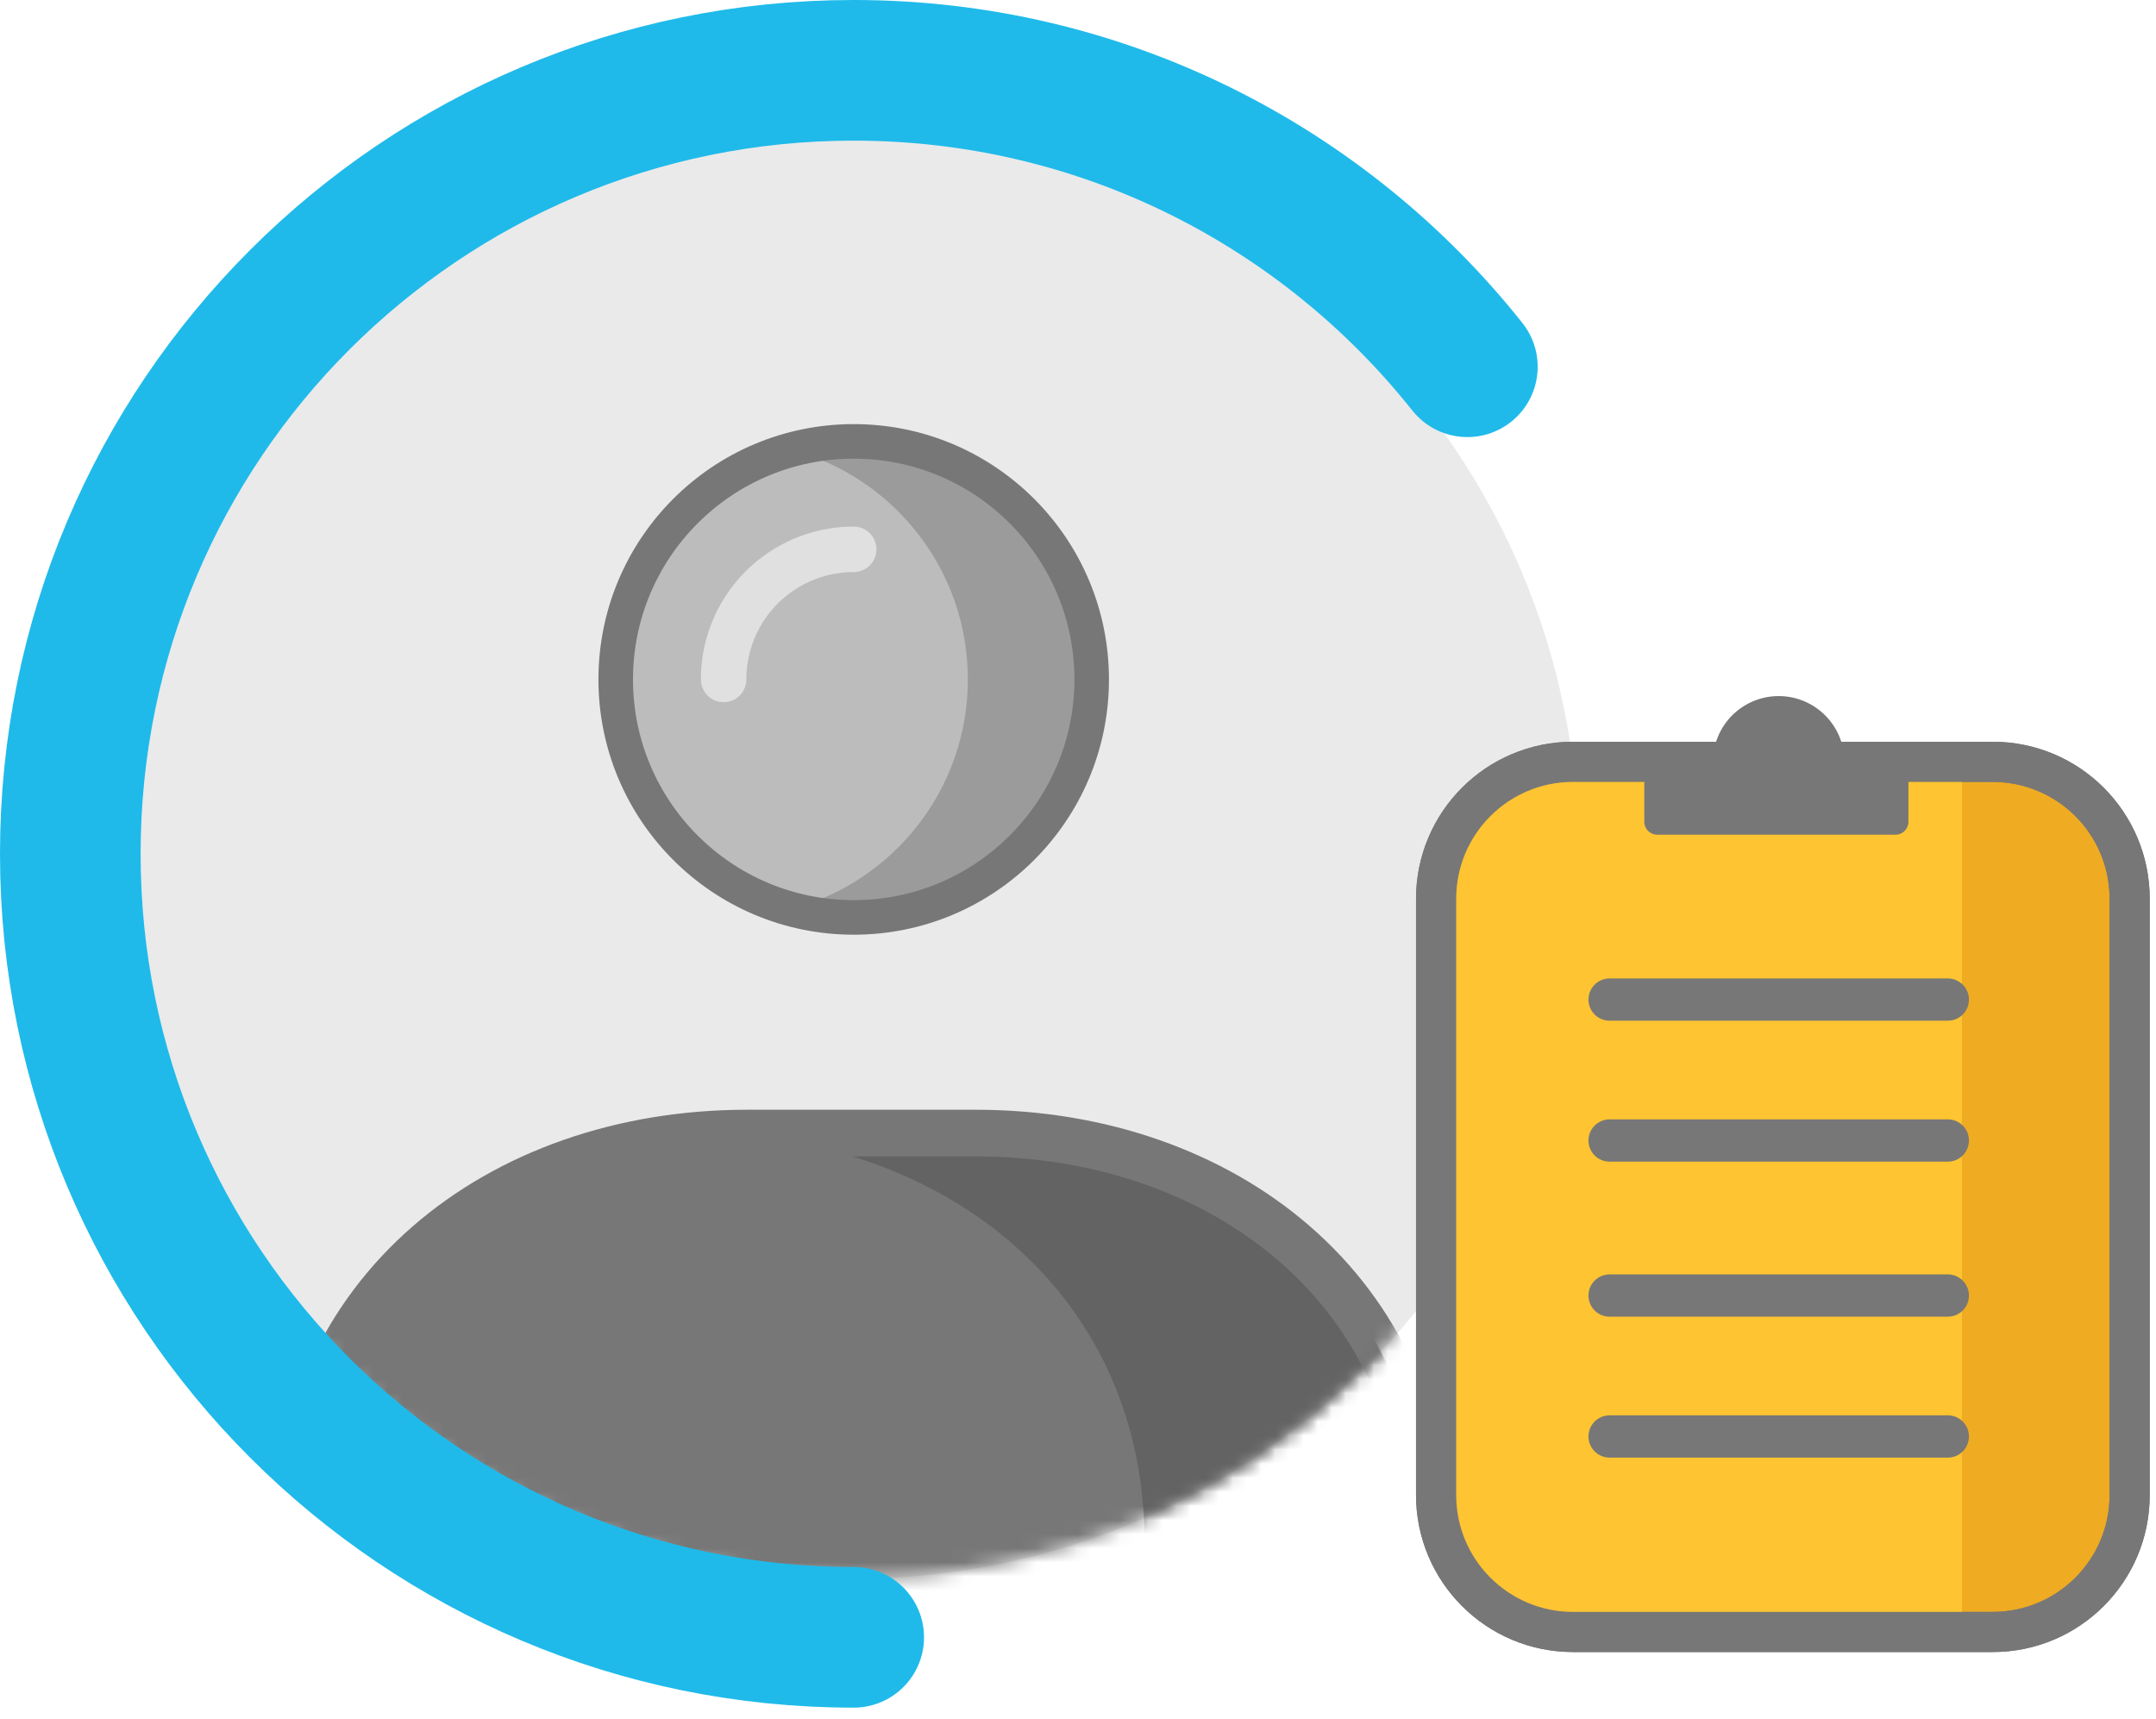 <svg height="122" viewBox="0 0 153 122" width="153" xmlns="http://www.w3.org/2000/svg" xmlns:xlink="http://www.w3.org/1999/xlink"><mask id="a" fill="#fff"><path d="m.143 52.22c0 28.408 23.031 51.438 51.44 51.438s51.439-23.03 51.439-51.438c0-28.41-23.03-51.44-51.439-51.44s-51.44 23.03-51.44 51.44" fill="#fff" fill-rule="evenodd"/></mask><mask id="b" fill="#fff"><path d="m.143 52.22c0 28.408 23.031 51.438 51.44 51.438s51.439-23.03 51.439-51.438c0-28.41-23.03-51.44-51.439-51.44s-51.44 23.03-51.44 51.44" fill="#fff" fill-rule="evenodd"/></mask><mask id="c" fill="#fff"><path d="m.143 52.22c0 28.408 23.031 51.438 51.44 51.438s51.439-23.03 51.439-51.438c0-28.41-23.03-51.44-51.439-51.44s-51.44 23.03-51.44 51.44" fill="#fff" fill-rule="evenodd"/></mask><mask id="d" fill="#fff"><path d="m.143 52.22c0 28.408 23.031 51.438 51.44 51.438s51.439-23.03 51.439-51.438c0-28.41-23.03-51.44-51.439-51.44s-51.44 23.03-51.44 51.44" fill="#fff" fill-rule="evenodd"/></mask><mask id="e" fill="#fff"><path d="m.143 52.22c0 28.408 23.031 51.438 51.44 51.438s51.439-23.03 51.439-51.438c0-28.41-23.03-51.44-51.439-51.44s-51.44 23.03-51.44 51.44" fill="#fff" fill-rule="evenodd"/></mask><mask id="f" fill="#fff"><path d="m.143 52.22c0 28.408 23.031 51.438 51.44 51.438s51.439-23.03 51.439-51.438c0-28.41-23.03-51.44-51.439-51.44s-51.44 23.03-51.44 51.44z" fill="#fff" fill-rule="evenodd"/></mask><mask id="g" fill="#fff"><path d="m.143 52.22c0 28.408 23.031 51.438 51.44 51.438s51.439-23.03 51.439-51.438c0-28.41-23.03-51.44-51.439-51.44s-51.44 23.03-51.44 51.44z" fill="#fff" fill-rule="evenodd"/></mask><g fill="none" fill-rule="evenodd"><path d="m9.143 60.58c0-28.409 23.03-51.439 51.44-51.439s51.44 23.03 51.44 51.44c0 28.408-23.03 51.438-51.44 51.438s-51.44-23.03-51.44-51.439" fill="#eaeaea"/><path d="m34.694 39.847c0-9.327 7.562-16.889 16.89-16.889 9.326 0 16.887 7.562 16.887 16.89 0 9.326-7.56 16.887-16.888 16.887-9.327 0-16.889-7.56-16.889-16.888" fill="#bcbcbc" mask="url(#a)" transform="translate(9 8.361)"/><path d="m42.352 39.847a9.23 9.23 0 0 1 9.23-9.23" mask="url(#b)" stroke="#e0e0e0" stroke-linecap="round" stroke-linejoin="round" stroke-width="3.228" transform="translate(9 8.361)"/><path d="m51.583 22.959c-1.522 0-2.991.22-4.394.598 7.193 1.936 12.495 8.486 12.495 16.29 0 7.805-5.302 14.355-12.495 16.29 1.403.379 2.872.599 4.394.599 9.327 0 16.888-7.561 16.888-16.888s-7.561-16.89-16.888-16.89" fill="#9b9b9b" mask="url(#c)" transform="translate(9 8.361)"/><path d="m60.24 72.036h-16.227c-17.69 0-32.03 11.33-32.03 29.02v13.288h80.287v-13.289c0-17.689-14.34-29.019-32.03-29.019" fill="#777" mask="url(#d)" transform="translate(9 8.361)"/><path d="m60.24 72.064h-16.227c-.616 0-1.302.004-1.909.03 16.836.757 30.12 11.888 30.12 28.962v14.008h20v-14.008c0-17.69-14.295-28.992-31.984-28.992" fill="#636363" mask="url(#e)" transform="translate(9 8.361)"/><g stroke-linecap="round" stroke-linejoin="round"><path d="m60.24 72.036h-16.227c-17.69 0-32.03 11.33-32.03 29.02v13.288h80.287v-13.289c0-17.689-14.34-29.019-32.03-29.019z" mask="url(#f)" stroke="#777" stroke-width="3.311" transform="translate(9 8.361)"/><path d="m34.694 39.847c0-9.327 7.562-16.889 16.89-16.889 9.326 0 16.887 7.562 16.887 16.89 0 9.326-7.56 16.887-16.888 16.887-9.327 0-16.889-7.56-16.889-16.888z" mask="url(#g)" stroke="#777" stroke-width="2.452" transform="translate(9 8.361)"/><path d="m60.583 116.176c-30.704 0-55.594-24.89-55.594-55.593 0-30.704 24.89-55.594 55.594-55.594 17.642 0 33.364 8.217 43.548 21.034" stroke="#1fbaea" stroke-width="9.979"/></g><path d="m141.417 115.796h-29.791c-5.364 0-9.713-4.35-9.713-9.713v-42.314c0-5.364 4.349-9.713 9.713-9.713h29.79c5.366 0 9.714 4.349 9.714 9.713v42.314c0 5.364-4.348 9.713-9.713 9.713" fill="#efab22"/><path d="m141.417 115.796h-29.791c-5.364 0-9.713-4.35-9.713-9.713v-42.314c0-5.364 4.349-9.713 9.713-9.713h29.79c5.366 0 9.714 4.349 9.714 9.713v42.314c0 5.364-4.348 9.713-9.713 9.713z" stroke="#777" stroke-linecap="round" stroke-linejoin="round" stroke-width="2.849"/><path d="m112.032 54.425h27.192v61h-27.192c-5.365 0-9.808-3.978-9.808-9.342v-42.314c0-5.364 4.443-9.343 9.808-9.343" fill="#ffc431"/><path d="m141.417 115.796h-29.791c-5.364 0-9.713-4.35-9.713-9.713v-42.314c0-5.364 4.349-9.713 9.713-9.713h29.79c5.366 0 9.714 4.349 9.714 9.713v42.314c0 5.364-4.348 9.713-9.713 9.713z" stroke="#777" stroke-linecap="round" stroke-linejoin="round" stroke-width="2.849"/><path d="m134.513 59.226h-16.907a.918.918 0 0 1 -.918-.918v-3.334c0-.507.411-.918.918-.918h16.907c.507 0 .918.41.918.918v3.334a.918.918 0 0 1 -.918.918" fill="#777"/><path d="m114.225 70.925h24" fill="#ffd473"/><path d="m114.225 70.925h24" stroke="#777" stroke-linecap="round" stroke-linejoin="round" stroke-width="3"/><path d="m114.225 80.925h24" fill="#ffd473"/><path d="m114.225 80.925h24" stroke="#777" stroke-linecap="round" stroke-linejoin="round" stroke-width="3"/><path d="m114.225 91.925h24" fill="#ffd473"/><path d="m114.225 91.925h24" stroke="#777" stroke-linecap="round" stroke-linejoin="round" stroke-width="3"/><path d="m114.225 101.925h24" fill="#ffd473"/><path d="m114.225 101.925h24" stroke="#777" stroke-linecap="round" stroke-linejoin="round" stroke-width="3"/><path d="m121.56 54.055a4.664 4.664 0 1 1 9.328 0 4.664 4.664 0 0 1 -9.328 0" fill="#777"/></g></svg>